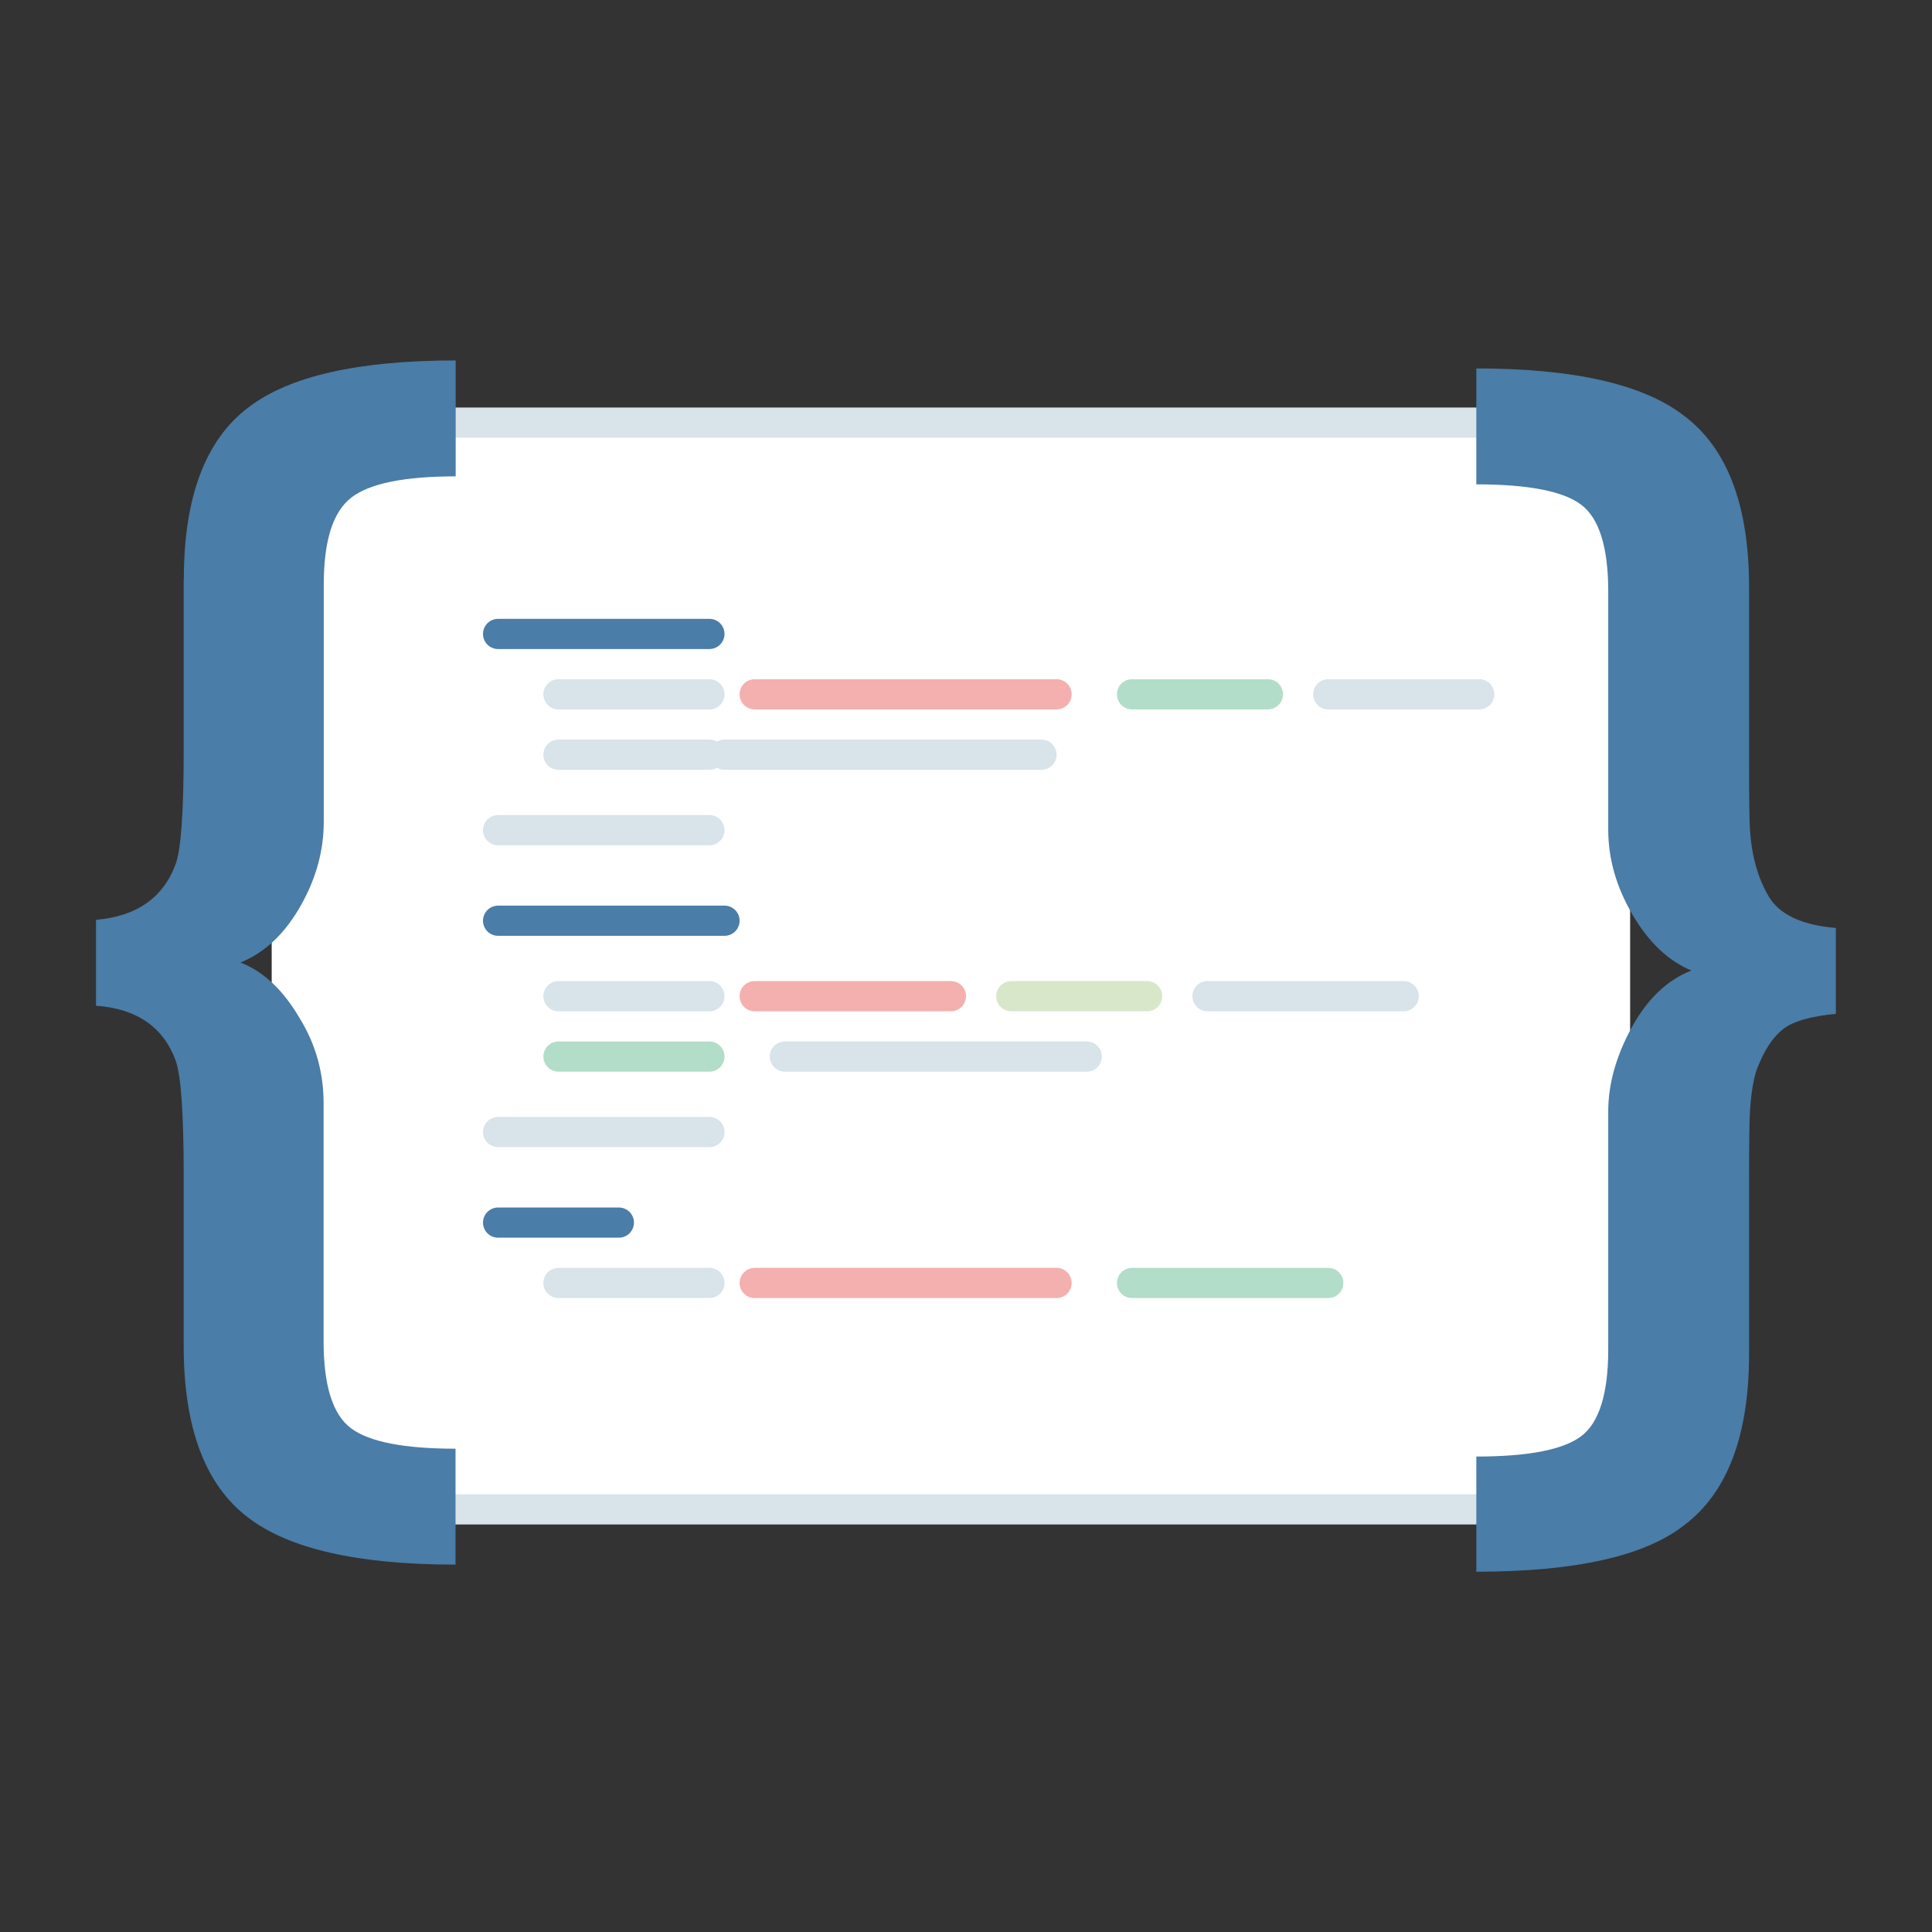 <?xml version="1.0" ?><!DOCTYPE svg  PUBLIC '-//W3C//DTD SVG 1.1//EN'  'http://www.w3.org/Graphics/SVG/1.1/DTD/svg11.dtd'><svg enable-background="new 0 0 128 128" id="Layer_1" version="1.1" viewBox="0 0 128 128" xml:space="preserve" xmlns="http://www.w3.org/2000/svg" xmlns:xlink="http://www.w3.org/1999/xlink"><rect x="0" y="0" width="128" height="128" fill="#333333" stroke="none"/><rect fill="#FFFFFF" height="72" width="90" x="18" y="28"/><polygon fill="none" points="108,100 18,100   13,63.66 18,28 108,28 115.67,64.27 " stroke="#D8E3EA" stroke-linecap="round" stroke-miterlimit="10" stroke-width="2"/><line fill="none" stroke="#4A7DA7" stroke-linecap="round" stroke-miterlimit="10" stroke-width="2" x1="33" x2="47" y1="42" y2="42"/><line fill="none" stroke="#D8E3EA" stroke-linecap="round" stroke-miterlimit="10" stroke-width="2" x1="33" x2="47" y1="55" y2="55"/><line fill="none" stroke="#D8E3EA" stroke-linecap="round" stroke-miterlimit="10" stroke-width="2" x1="37" x2="47" y1="46" y2="46"/><line fill="none" stroke="#B2DDC9" stroke-linecap="round" stroke-miterlimit="10" stroke-width="2" x1="75" x2="84" y1="46" y2="46"/><line fill="none" stroke="#F3B0AE" stroke-linecap="round" stroke-miterlimit="10" stroke-width="2" x1="50" x2="70" y1="46" y2="46"/><line fill="none" stroke="#D8E3EA" stroke-linecap="round" stroke-miterlimit="10" stroke-width="2" x1="37" x2="47" y1="50" y2="50"/><line fill="none" stroke="#D8E3EA" stroke-linecap="round" stroke-miterlimit="10" stroke-width="2" x1="88" x2="98" y1="46" y2="46"/><line fill="none" stroke="#D8E3EA" stroke-linecap="round" stroke-miterlimit="10" stroke-width="2" x1="48" x2="69" y1="50" y2="50"/><line fill="none" stroke="#4A7DA7" stroke-linecap="round" stroke-miterlimit="10" stroke-width="2" x1="33" x2="41" y1="81" y2="81"/><line fill="none" stroke="#D8E3EA" stroke-linecap="round" stroke-miterlimit="10" stroke-width="2" x1="37" x2="47" y1="85" y2="85"/><line fill="none" stroke="#B2DDC9" stroke-linecap="round" stroke-miterlimit="10" stroke-width="2" x1="75" x2="88" y1="85" y2="85"/><line fill="none" stroke="#F3B0AE" stroke-linecap="round" stroke-miterlimit="10" stroke-width="2" x1="50" x2="70" y1="85" y2="85"/><line fill="none" stroke="#4A7DA7" stroke-linecap="round" stroke-miterlimit="10" stroke-width="2" x1="33" x2="48" y1="61" y2="61"/><line fill="none" stroke="#D8E3EA" stroke-linecap="round" stroke-miterlimit="10" stroke-width="2" x1="33" x2="47" y1="75" y2="75"/><line fill="none" stroke="#D8E3EA" stroke-linecap="round" stroke-miterlimit="10" stroke-width="2" x1="37" x2="47" y1="66" y2="66"/><line fill="none" stroke="#D8E3EA" stroke-linecap="round" stroke-miterlimit="10" stroke-width="2" x1="80" x2="93" y1="66" y2="66"/><line fill="none" stroke="#F3B0AE" stroke-linecap="round" stroke-miterlimit="10" stroke-width="2" x1="50" x2="63" y1="66" y2="66"/><line fill="none" stroke="#D8E7C9" stroke-linecap="round" stroke-miterlimit="10" stroke-width="2" x1="67" x2="76" y1="66" y2="66"/><line fill="none" stroke="#B2DDC9" stroke-linecap="round" stroke-miterlimit="10" stroke-width="2" x1="37" x2="47" y1="70" y2="70"/><line fill="none" stroke="#D8E3EA" stroke-linecap="round" stroke-miterlimit="10" stroke-width="2" x1="52" x2="72" y1="70" y2="70"/><path d="M12.18,38.37c0-5.44,1.43-9.23,4.28-11.38c2.7-2.07,7.27-3.11,13.73-3.11v7.68c-3.4,0-5.71,0.47-6.92,1.41  s-1.82,2.85-1.82,5.75v15.72c0,1.88-0.49,3.7-1.47,5.46c-1.06,1.92-2.41,3.21-4.05,3.87c1.53,0.59,2.83,1.82,3.93,3.7  c1.06,1.72,1.58,3.6,1.58,5.63v15.78c0,2.93,0.61,4.85,1.82,5.75c1.21,0.9,3.52,1.35,6.92,1.35v7.68c-6.45,0-11.03-1.04-13.73-3.11  c-2.85-2.15-4.28-5.94-4.28-11.38V77.84c0-4.07-0.18-6.59-0.53-7.57c-0.82-2.23-2.58-3.44-5.28-3.64v-5.69  c2.7-0.23,4.46-1.47,5.28-3.7c0.35-0.94,0.53-3.44,0.53-7.51V38.37z" fill="#4A7DA7"/><path d="M117.17,59.37c0.7,1.21,2.19,1.92,4.46,2.11v5.69c-1.68,0.16-2.86,0.5-3.52,1.03  c-0.67,0.53-1.23,1.4-1.7,2.61c-0.23,0.63-0.39,1.56-0.47,2.82c-0.04,0.59-0.06,2.17-0.06,4.75v11.32c0,5.44-1.45,9.23-4.34,11.38  c-2.62,2.03-7.2,3.05-13.73,3.05V96.5c3.44,0,5.76-0.45,6.95-1.35c1.19-0.9,1.79-2.82,1.79-5.75V73.62c0-1.8,0.52-3.65,1.55-5.54  c1.04-1.9,2.36-3.16,3.96-3.78c-1.52-0.63-2.83-1.86-3.9-3.7c-1.08-1.84-1.61-3.71-1.61-5.63V39.19c0-2.93-0.6-4.85-1.79-5.75  c-1.19-0.9-3.51-1.35-6.95-1.35v-7.68c6.45,0,11.03,1.04,13.73,3.11c2.89,2.15,4.34,5.94,4.34,11.38v11.38  c0,2.54,0.02,4.11,0.06,4.69C116.05,56.69,116.46,58.16,117.17,59.37z" fill="#4A7DA7"/></svg>